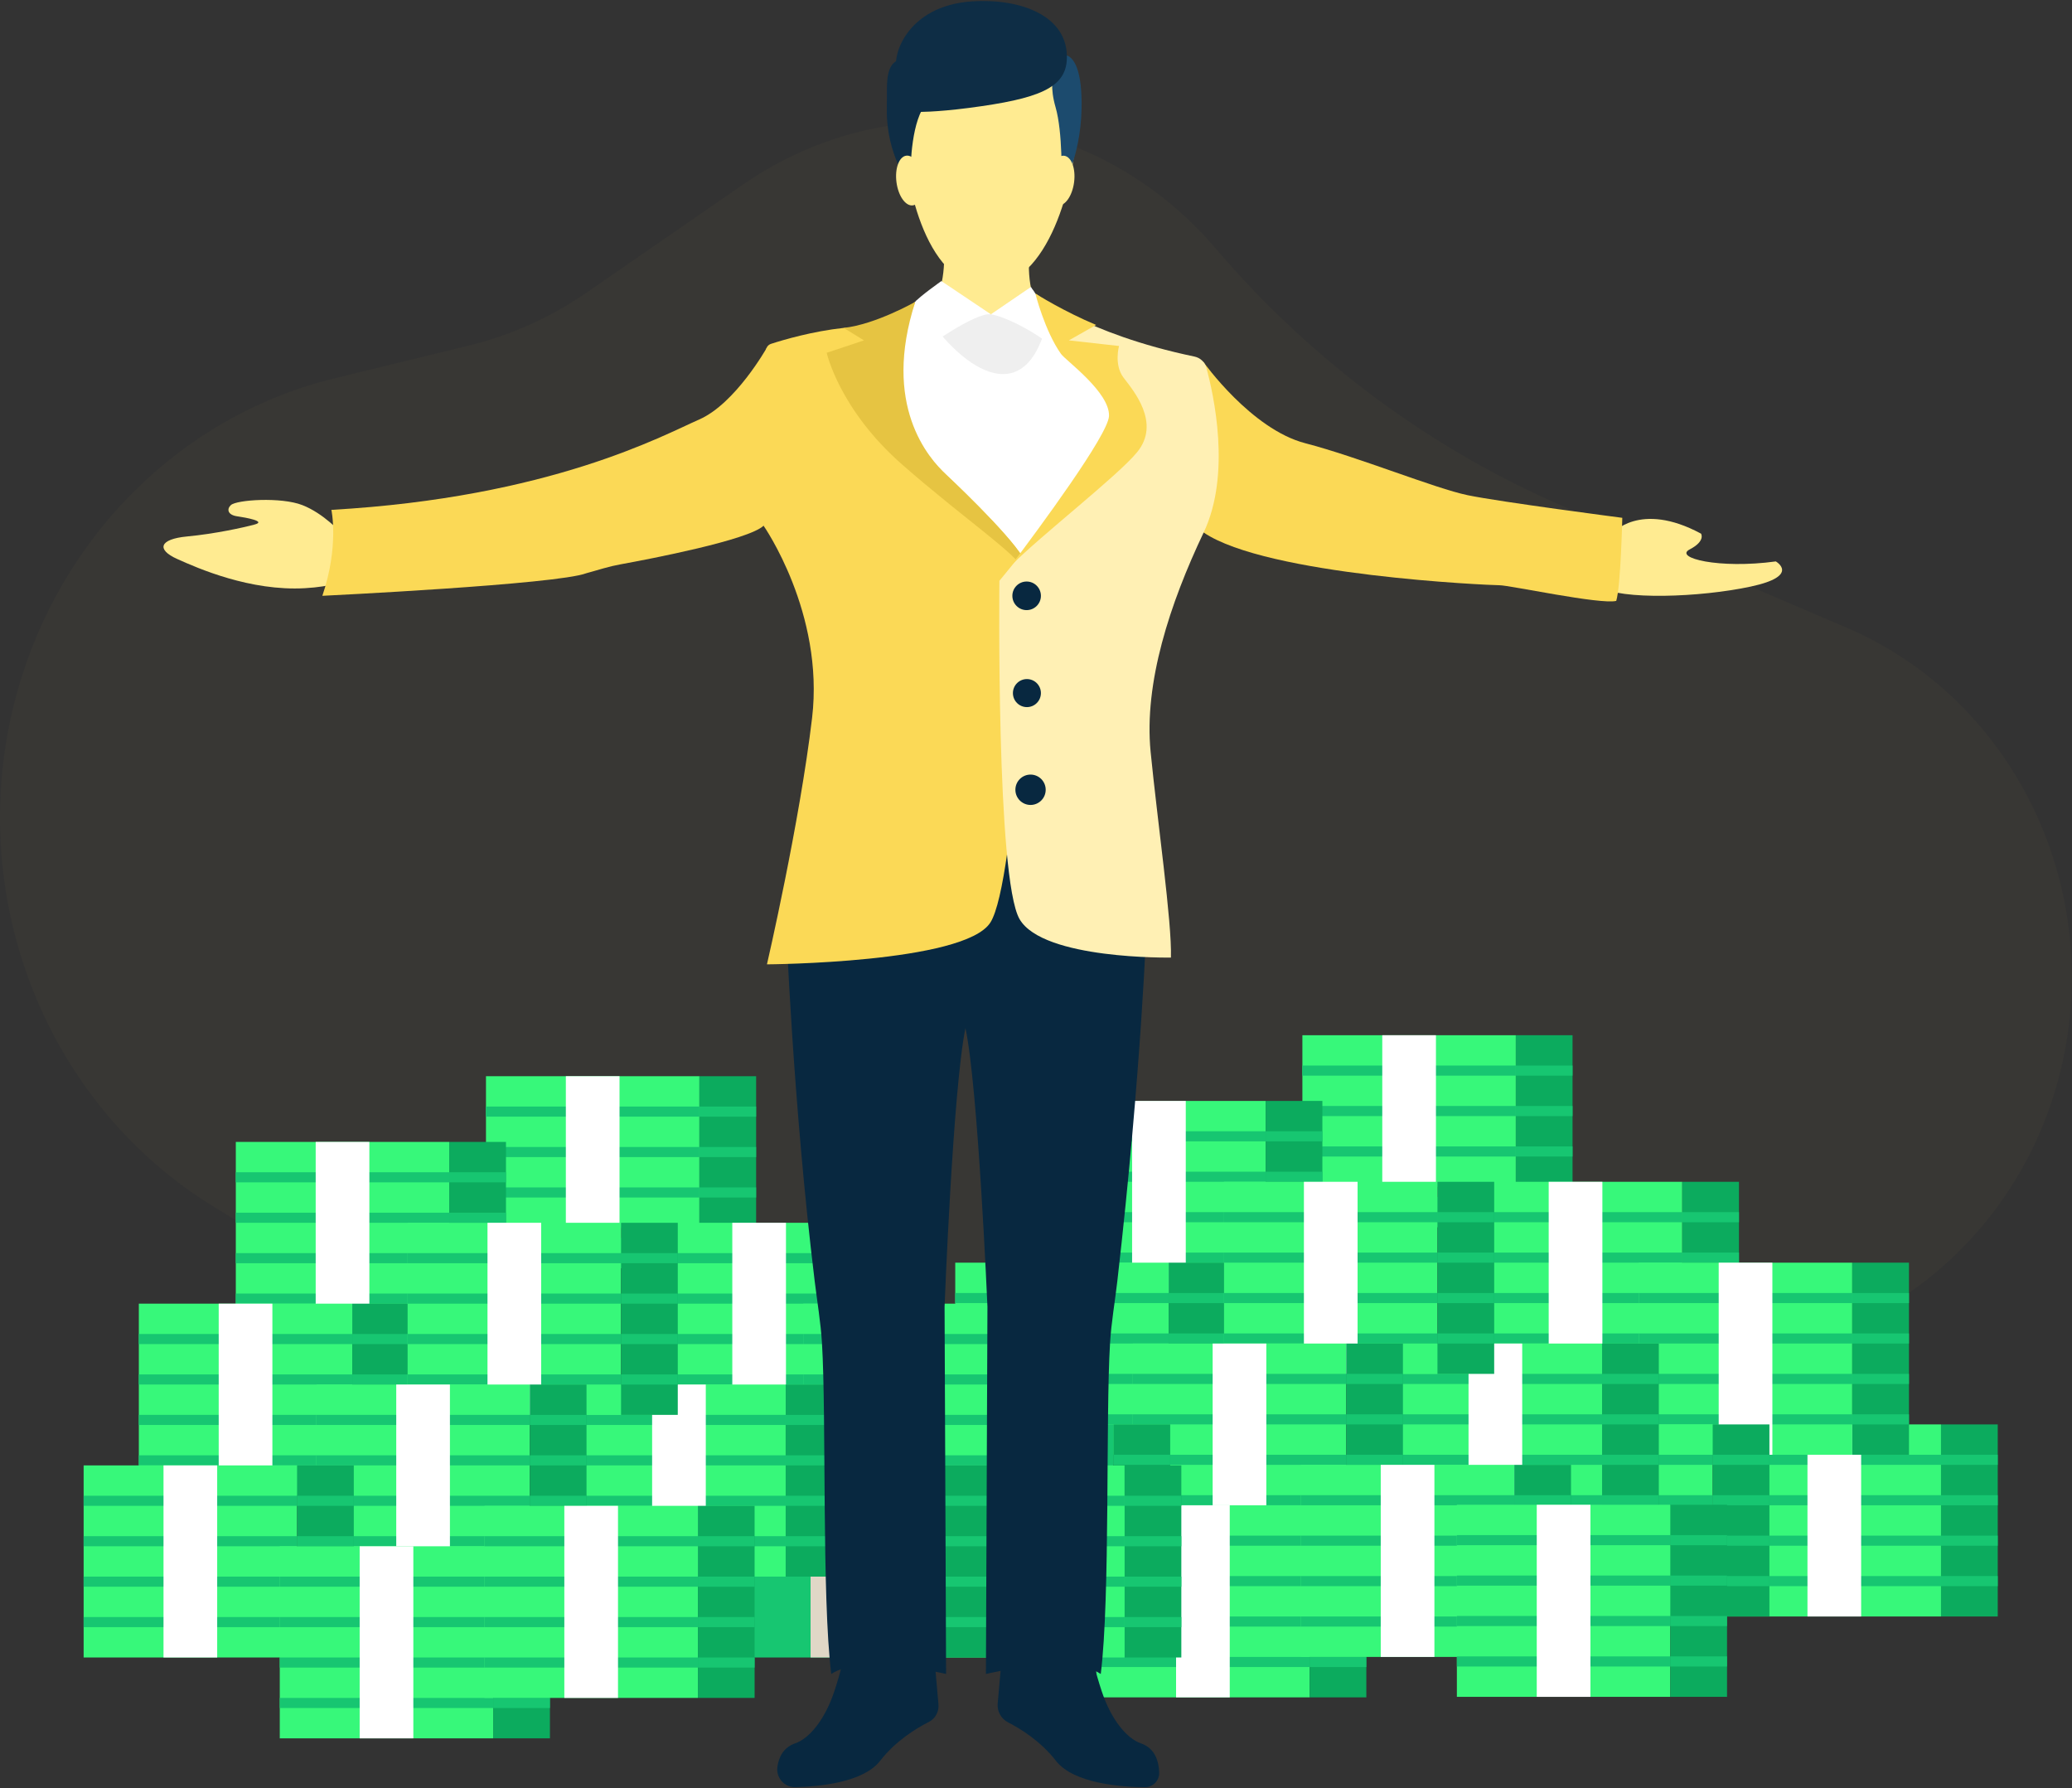 <?xml version="1.0" encoding="UTF-8"?>
<svg width="700px" height="604px" viewBox="0 0 700 604" version="1.1" xmlns="http://www.w3.org/2000/svg" xmlns:xlink="http://www.w3.org/1999/xlink">
    <rect x="0" y="0" width="700" height="604" fill="#333333" stroke="none"/>
    <!-- Generator: sketchtool 50.2 (55047) - http://www.bohemiancoding.com/sketch -->
    <title>CAC54F54-F33A-461E-AFA4-B005CA8EB40B</title>
    <desc>Created with sketchtool.</desc>
    <defs></defs>
    <g id="Page-1" stroke="none" stroke-width="1" fill="none" fill-rule="evenodd">
        <g id="Business_game" transform="translate(-953, -229)" fill-rule="nonzero">
            <g id="header">
                <g id="background">
                    <g id="Millionere" transform="translate(953, 229)">
                        <g id="Миллионер">
                            <path d="M698.203,351.49 C688.928,408.509 644.005,451.928 588.686,457.339 L562.977,459.854 L242.667,485.278 C217.731,487.258 192.807,481.261 171.236,468.087 L72.372,407.716 C15.966,373.274 -11.671,304.09 4.644,238.177 C18.241,183.241 60.022,140.706 113.092,127.769 L158.362,116.733 C172.571,113.271 186.069,107.196 198.229,98.797 L251.081,62.294 C302.025,27.11 370.08,36.321 410.684,83.898 C443.284,122.092 483.817,152.048 529.209,171.489 L623.904,212.044 C676.926,234.755 707.775,292.65 698.203,351.49 Z" id="Shape" fill="#FBD956" opacity="0.027"></path>
                            <g id="Group" transform="translate(303.748, 349.364)">
                                <g transform="translate(135.755, 0)" id="Rectangle-path">
                                    <rect fill="#37F87A" x="0.492" y="0.32" width="72.107" height="64.881"></rect>
                                    <rect fill="#0CAB5E" transform="translate(82.179, 32.76) rotate(-180) translate(-82.179, -32.76) " x="72.597" y="0.32" width="19.163" height="64.881"></rect>
                                    <rect fill="#17C671" x="0.492" y="10.565" width="72.107" height="3.41"></rect>
                                    <rect fill="#17C671" transform="translate(82.179, 12.274) rotate(-180) translate(-82.179, -12.274) " x="72.597" y="10.569" width="19.163" height="3.41"></rect>
                                    <rect fill="#17C671" x="0.492" y="24.224" width="72.107" height="3.41"></rect>
                                    <rect fill="#17C671" transform="translate(82.179, 25.933) rotate(-180) translate(-82.179, -25.933) " x="72.597" y="24.228" width="19.163" height="3.41"></rect>
                                    <rect fill="#17C671" x="0.492" y="37.883" width="72.107" height="3.41"></rect>
                                    <rect fill="#17C671" transform="translate(82.179, 39.591) rotate(-180) translate(-82.179, -39.591) " x="72.597" y="37.886" width="19.163" height="3.41"></rect>
                                    <rect fill="#6BA35D" x="0.492" y="51.542" width="72.107" height="3.41"></rect>
                                    <rect fill="#5D9350" transform="translate(82.179, 53.249) rotate(-180) translate(-82.179, -53.249) " x="72.597" y="51.544" width="19.163" height="3.41"></rect>
                                    <rect fill="#FFFFFF" x="27.48" y="0.32" width="18.133" height="64.881"></rect>
                                </g>
                                <g transform="translate(192.079, 49.424)" id="Rectangle-path">
                                    <rect fill="#37F87A" x="0.398" y="0.406" width="72.107" height="64.881"></rect>
                                    <rect fill="#0CAB5E" transform="translate(82.084, 32.847) rotate(-180) translate(-82.084, -32.847) " x="72.503" y="0.406" width="19.163" height="64.881"></rect>
                                    <rect fill="#17C671" x="0.398" y="10.652" width="72.107" height="3.41"></rect>
                                    <rect fill="#17C671" transform="translate(82.084, 12.361) rotate(-180) translate(-82.084, -12.361) " x="72.503" y="10.656" width="19.163" height="3.41"></rect>
                                    <rect fill="#17C671" x="0.398" y="24.311" width="72.107" height="3.41"></rect>
                                    <rect fill="#17C671" transform="translate(82.084, 26.019) rotate(-180) translate(-82.084, -26.019) " x="72.503" y="24.314" width="19.163" height="3.41"></rect>
                                    <rect fill="#17C671" x="0.398" y="37.97" width="72.107" height="3.41"></rect>
                                    <rect fill="#5D9350" transform="translate(82.084, 39.677) rotate(-180) translate(-82.084, -39.677) " x="72.503" y="37.972" width="19.163" height="3.41"></rect>
                                    <rect fill="#17C671" x="0.398" y="51.629" width="72.107" height="3.41"></rect>
                                    <rect fill="#5D9350" transform="translate(82.084, 53.336) rotate(-180) translate(-82.084, -53.336) " x="72.503" y="51.631" width="19.163" height="3.41"></rect>
                                    <rect fill="#FFFFFF" x="27.383" y="0.406" width="18.133" height="64.881"></rect>
                                </g>
                                <g transform="translate(279.694, 131.636)" id="Rectangle-path">
                                    <rect fill="#37F87A" x="0.204" y="0.144" width="72.107" height="64.881"></rect>
                                    <rect fill="#0CAB5E" transform="translate(81.89, 32.588) rotate(-180) translate(-81.89, -32.588) " x="72.309" y="0.147" width="19.163" height="64.881"></rect>
                                    <rect fill="#17C671" x="0.204" y="10.393" width="72.107" height="3.41"></rect>
                                    <rect fill="#17C671" transform="translate(81.89, 12.099) rotate(-180) translate(-81.89, -12.099) " x="72.309" y="10.394" width="19.163" height="3.41"></rect>
                                    <rect fill="#17C671" x="0.204" y="24.052" width="72.107" height="3.41"></rect>
                                    <rect fill="#17C671" transform="translate(81.89, 25.757) rotate(-180) translate(-81.89, -25.757) " x="72.309" y="24.052" width="19.163" height="3.41"></rect>
                                    <rect fill="#17C671" x="0.204" y="37.711" width="72.107" height="3.41"></rect>
                                    <rect fill="#17C671" transform="translate(81.89, 39.415) rotate(-180) translate(-81.89, -39.415) " x="72.309" y="37.71" width="19.163" height="3.41"></rect>
                                    <rect fill="#17C671" x="0.204" y="51.37" width="72.107" height="3.41"></rect>
                                    <rect fill="#17C671" transform="translate(81.89, 53.074) rotate(-180) translate(-81.89, -53.074) " x="72.309" y="51.369" width="19.163" height="3.41"></rect>
                                    <rect fill="#FFFFFF" x="27.189" y="0.144" width="18.133" height="64.881"></rect>
                                </g>
                                <g transform="translate(249.607, 76.426)" id="Rectangle-path">
                                    <rect fill="#37F87A" x="0.301" y="0.722" width="72.107" height="64.881"></rect>
                                    <rect fill="#0CAB5E" transform="translate(81.987, 33.161) rotate(-180) translate(-81.987, -33.161) " x="72.405" y="0.721" width="19.163" height="64.881"></rect>
                                    <rect fill="#17C671" x="0.301" y="10.968" width="72.107" height="3.41"></rect>
                                    <rect fill="#17C671" transform="translate(81.987, 12.675) rotate(-180) translate(-81.987, -12.675) " x="72.405" y="10.97" width="19.163" height="3.41"></rect>
                                    <rect fill="#17C671" x="0.301" y="24.626" width="72.107" height="3.41"></rect>
                                    <rect fill="#17C671" transform="translate(81.987, 26.334) rotate(-180) translate(-81.987, -26.334) " x="72.405" y="24.629" width="19.163" height="3.41"></rect>
                                    <rect fill="#17C671" x="0.301" y="38.285" width="72.107" height="3.41"></rect>
                                    <rect fill="#17C671" transform="translate(81.987, 39.992) rotate(-180) translate(-81.987, -39.992) " x="72.405" y="38.287" width="19.163" height="3.41"></rect>
                                    <rect fill="#17C671" x="0.301" y="51.944" width="72.107" height="3.41"></rect>
                                    <rect fill="#17C671" transform="translate(81.987, 53.65) rotate(-180) translate(-81.987, -53.65) " x="72.405" y="51.945" width="19.163" height="3.41"></rect>
                                    <rect fill="#FFFFFF" x="27.287" y="0.722" width="18.133" height="64.881"></rect>
                                </g>
                                <g transform="translate(202.671, 131.636)" id="Rectangle-path">
                                    <rect fill="#37F87A" x="0.089" y="0.144" width="72.107" height="64.881"></rect>
                                    <rect fill="#0CAB5E" transform="translate(81.775, 32.588) rotate(-180) translate(-81.775, -32.588) " x="72.194" y="0.147" width="19.163" height="64.881"></rect>
                                    <rect fill="#17C671" x="0.089" y="10.393" width="72.107" height="3.41"></rect>
                                    <rect fill="#17C671" transform="translate(81.775, 12.099) rotate(-180) translate(-81.775, -12.099) " x="72.194" y="10.394" width="19.163" height="3.41"></rect>
                                    <rect fill="#17C671" x="0.089" y="24.052" width="72.107" height="3.41"></rect>
                                    <rect fill="#17C671" transform="translate(81.775, 25.757) rotate(-180) translate(-81.775, -25.757) " x="72.194" y="24.052" width="19.163" height="3.41"></rect>
                                    <rect fill="#6BA35D" x="0.089" y="37.711" width="72.107" height="3.41"></rect>
                                    <rect fill="#17C671" transform="translate(81.775, 39.415) rotate(-180) translate(-81.775, -39.415) " x="72.194" y="37.71" width="19.163" height="3.41"></rect>
                                    <rect fill="#6BA35D" x="0.089" y="51.37" width="72.107" height="3.41"></rect>
                                    <rect fill="#17C671" transform="translate(81.775, 53.074) rotate(-180) translate(-81.775, -53.074) " x="72.194" y="51.369" width="19.163" height="3.41"></rect>
                                    <rect fill="#E0D7C6" x="27.077" y="0.144" width="18.133" height="64.881"></rect>
                                </g>
                                <g transform="translate(51.27, 21.939)" id="Rectangle-path">
                                    <rect fill="#37F87A" x="0.464" y="0.574" width="72.107" height="64.881"></rect>
                                    <rect fill="#0CAB5E" transform="translate(82.15, 33.015) rotate(-180) translate(-82.15, -33.015) " x="72.569" y="0.574" width="19.163" height="64.881"></rect>
                                    <rect fill="#17C671" x="0.464" y="10.819" width="72.107" height="3.41"></rect>
                                    <rect fill="#17C671" transform="translate(82.15, 12.529) rotate(-180) translate(-82.15, -12.529) " x="72.569" y="10.824" width="19.163" height="3.41"></rect>
                                    <rect fill="#17C671" x="0.464" y="24.478" width="72.107" height="3.41"></rect>
                                    <rect fill="#17C671" transform="translate(82.15, 26.187) rotate(-180) translate(-82.15, -26.187) " x="72.569" y="24.482" width="19.163" height="3.41"></rect>
                                    <rect fill="#17C671" x="0.464" y="38.137" width="72.107" height="3.41"></rect>
                                    <rect fill="#5D9350" transform="translate(82.15, 39.845) rotate(-180) translate(-82.15, -39.845) " x="72.569" y="38.14" width="19.163" height="3.41"></rect>
                                    <rect fill="#17C671" x="0.464" y="51.796" width="72.107" height="3.41"></rect>
                                    <rect fill="#5D9350" transform="translate(82.15, 53.504) rotate(-180) translate(-82.15, -53.504) " x="72.569" y="51.799" width="19.163" height="3.41"></rect>
                                    <rect fill="#FFFFFF" x="27.449" y="0.574" width="18.133" height="64.881"></rect>
                                </g>
                                <g transform="translate(18.775, 76.426)" id="Rectangle-path">
                                    <rect fill="#37F87A" x="0.194" y="0.722" width="72.107" height="64.881"></rect>
                                    <rect fill="#0CAB5E" transform="translate(81.882, 33.161) rotate(-180) translate(-81.882, -33.161) " x="72.301" y="0.721" width="19.163" height="64.881"></rect>
                                    <rect fill="#17C671" x="0.194" y="10.968" width="72.107" height="3.41"></rect>
                                    <rect fill="#17C671" transform="translate(81.882, 12.675) rotate(-180) translate(-81.882, -12.675) " x="72.301" y="10.97" width="19.163" height="3.41"></rect>
                                    <rect fill="#17C671" x="0.194" y="24.626" width="72.107" height="3.41"></rect>
                                    <rect fill="#17C671" transform="translate(81.882, 26.334) rotate(-180) translate(-81.882, -26.334) " x="72.301" y="24.629" width="19.163" height="3.41"></rect>
                                    <rect fill="#17C671" x="0.194" y="38.285" width="72.107" height="3.41"></rect>
                                    <rect fill="#5D9350" transform="translate(81.882, 39.992) rotate(-180) translate(-81.882, -39.992) " x="72.301" y="38.287" width="19.163" height="3.41"></rect>
                                    <rect fill="#17C671" x="0.194" y="51.944" width="72.107" height="3.41"></rect>
                                    <rect fill="#5D9350" transform="translate(81.882, 53.65) rotate(-180) translate(-81.882, -53.65) " x="72.301" y="51.945" width="19.163" height="3.41"></rect>
                                    <rect fill="#E0D7C6" x="27.182" y="0.722" width="18.133" height="64.881"></rect>
                                </g>
                                <g transform="translate(165.121, 103.429)" id="Rectangle-path">
                                    <rect fill="#37F87A" x="0.27" y="1.037" width="72.107" height="64.881"></rect>
                                    <rect fill="#0CAB5E" transform="translate(81.958, 33.476) rotate(-180) translate(-81.958, -33.476) " x="72.377" y="1.035" width="19.163" height="64.881"></rect>
                                    <rect fill="#17C671" x="0.27" y="11.283" width="72.107" height="3.41"></rect>
                                    <rect fill="#17C671" transform="translate(81.958, 12.99) rotate(-180) translate(-81.958, -12.99) " x="72.377" y="11.285" width="19.163" height="3.41"></rect>
                                    <rect fill="#17C671" x="0.27" y="24.942" width="72.107" height="3.41"></rect>
                                    <rect fill="#17C671" transform="translate(81.958, 26.648) rotate(-180) translate(-81.958, -26.648) " x="72.377" y="24.943" width="19.163" height="3.41"></rect>
                                    <rect fill="#17C671" x="0.27" y="38.601" width="72.107" height="3.41"></rect>
                                    <rect fill="#17C671" transform="translate(81.958, 40.306) rotate(-180) translate(-81.958, -40.306) " x="72.377" y="38.601" width="19.163" height="3.41"></rect>
                                    <rect fill="#17C671" x="0.27" y="52.26" width="72.107" height="3.41"></rect>
                                    <rect fill="#17C671" transform="translate(81.958, 53.965) rotate(-180) translate(-81.958, -53.965) " x="72.377" y="52.26" width="19.163" height="3.41"></rect>
                                    <rect fill="#FFFFFF" x="27.258" y="1.037" width="18.133" height="64.881"></rect>
                                </g>
                                <g transform="translate(109.518, 49.424)" id="Rectangle-path">
                                    <rect fill="#37F87A" x="0.257" y="0.406" width="72.107" height="64.881"></rect>
                                    <rect fill="#0CAB5E" transform="translate(81.944, 32.847) rotate(-180) translate(-81.944, -32.847) " x="72.363" y="0.406" width="19.163" height="64.881"></rect>
                                    <rect fill="#17C671" x="0.257" y="10.652" width="72.107" height="3.41"></rect>
                                    <rect fill="#17C671" transform="translate(81.944, 12.361) rotate(-180) translate(-81.944, -12.361) " x="72.363" y="10.656" width="19.163" height="3.41"></rect>
                                    <rect fill="#17C671" x="0.257" y="24.311" width="72.107" height="3.41"></rect>
                                    <rect fill="#17C671" transform="translate(81.944, 26.019) rotate(-180) translate(-81.944, -26.019) " x="72.363" y="24.314" width="19.163" height="3.41"></rect>
                                    <rect fill="#17C671" x="0.257" y="37.97" width="72.107" height="3.41"></rect>
                                    <rect fill="#17C671" transform="translate(81.944, 39.677) rotate(-180) translate(-81.944, -39.677) " x="72.363" y="37.972" width="19.163" height="3.41"></rect>
                                    <rect fill="#17C671" x="0.257" y="51.629" width="72.107" height="3.41"></rect>
                                    <rect fill="#17C671" transform="translate(81.944, 53.336) rotate(-180) translate(-81.944, -53.336) " x="72.363" y="51.631" width="19.163" height="3.41"></rect>
                                    <rect fill="#FFFFFF" x="27.245" y="0.406" width="18.133" height="64.881"></rect>
                                </g>
                                <g transform="translate(78.227, 103.429)" id="Rectangle-path">
                                    <rect fill="#37F87A" x="0.72" y="1.037" width="72.107" height="64.881"></rect>
                                    <rect fill="#0CAB5E" transform="translate(82.406, 33.476) rotate(-180) translate(-82.406, -33.476) " x="72.824" y="1.035" width="19.163" height="64.881"></rect>
                                    <rect fill="#17C671" x="0.72" y="11.283" width="72.107" height="3.41"></rect>
                                    <rect fill="#17C671" transform="translate(82.406, 12.99) rotate(-180) translate(-82.406, -12.99) " x="72.824" y="11.285" width="19.163" height="3.41"></rect>
                                    <rect fill="#17C671" x="0.72" y="24.942" width="72.107" height="3.41"></rect>
                                    <rect fill="#17C671" transform="translate(82.406, 26.648) rotate(-180) translate(-82.406, -26.648) " x="72.824" y="24.943" width="19.163" height="3.41"></rect>
                                    <rect fill="#17C671" x="0.72" y="38.601" width="72.107" height="3.41"></rect>
                                    <rect fill="#17C671" transform="translate(82.406, 40.306) rotate(-180) translate(-82.406, -40.306) " x="72.824" y="38.601" width="19.163" height="3.41"></rect>
                                    <rect fill="#17C671" x="0.72" y="52.26" width="72.107" height="3.41"></rect>
                                    <rect fill="#5D9350" transform="translate(82.406, 53.965) rotate(-180) translate(-82.406, -53.965) " x="72.824" y="52.26" width="19.163" height="3.41"></rect>
                                    <rect fill="#FFFFFF" x="27.705" y="1.037" width="18.133" height="64.881"></rect>
                                </g>
                                <g transform="translate(0, 131.636)" id="Rectangle-path">
                                    <rect fill="#17C671" x="0.322" y="0.144" width="72.107" height="64.881"></rect>
                                    <rect fill="#0CAB5E" transform="translate(82.009, 32.588) rotate(-180) translate(-82.009, -32.588) " x="72.427" y="0.147" width="19.163" height="64.881"></rect>
                                    <rect fill="#17C671" x="0.322" y="10.393" width="72.107" height="3.41"></rect>
                                    <rect fill="#17C671" transform="translate(82.009, 12.099) rotate(-180) translate(-82.009, -12.099) " x="72.427" y="10.394" width="19.163" height="3.41"></rect>
                                    <rect fill="#6BA35D" x="0.322" y="24.052" width="72.107" height="3.41"></rect>
                                    <rect fill="#5D9350" transform="translate(82.009, 25.757) rotate(-180) translate(-82.009, -25.757) " x="72.427" y="24.052" width="19.163" height="3.41"></rect>
                                    <rect fill="#6BA35D" x="0.322" y="37.711" width="72.107" height="3.41"></rect>
                                    <rect fill="#5D9350" transform="translate(82.009, 39.415) rotate(-180) translate(-82.009, -39.415) " x="72.427" y="37.71" width="19.163" height="3.41"></rect>
                                    <rect fill="#6BA35D" x="0.322" y="51.37" width="72.107" height="3.41"></rect>
                                    <rect fill="#5D9350" transform="translate(82.009, 53.074) rotate(-180) translate(-82.009, -53.074) " x="72.427" y="51.369" width="19.163" height="3.41"></rect>
                                    <rect fill="#E0D7C6" x="27.308" y="0.144" width="18.133" height="64.881"></rect>
                                </g>
                                <g transform="translate(65.711, 157.916)" id="Rectangle-path">
                                    <rect fill="#37F87A" x="0.876" y="1.183" width="72.107" height="64.881"></rect>
                                    <rect fill="#0CAB5E" transform="translate(82.562, 33.625) rotate(-180) translate(-82.562, -33.625) " x="72.981" y="1.185" width="19.163" height="64.881"></rect>
                                    <rect fill="#17C671" x="0.876" y="11.432" width="72.107" height="3.41"></rect>
                                    <rect fill="#5D9350" transform="translate(82.562, 13.136) rotate(-180) translate(-82.562, -13.136) " x="72.981" y="11.431" width="19.163" height="3.41"></rect>
                                    <rect fill="#17C671" x="0.876" y="25.09" width="72.107" height="3.41"></rect>
                                    <rect fill="#5D9350" transform="translate(82.562, 26.794) rotate(-180) translate(-82.562, -26.794) " x="72.981" y="25.089" width="19.163" height="3.41"></rect>
                                    <rect fill="#17C671" x="0.876" y="38.749" width="72.107" height="3.41"></rect>
                                    <rect fill="#5D9350" transform="translate(82.562, 40.453) rotate(-180) translate(-82.562, -40.453) " x="72.981" y="38.748" width="19.163" height="3.41"></rect>
                                    <rect fill="#17C671" x="0.876" y="52.405" width="72.107" height="3.41"></rect>
                                    <rect fill="#17C671" transform="translate(82.562, 54.114) rotate(-180) translate(-82.562, -54.114) " x="72.981" y="52.409" width="19.163" height="3.41"></rect>
                                    <rect fill="#FFFFFF" x="27.861" y="1.183" width="18.133" height="64.881"></rect>
                                </g>
                                <g transform="translate(134.551, 145.379)" id="Rectangle-path">
                                    <rect fill="#37F87A" x="1.18" y="0.061" width="72.107" height="64.881"></rect>
                                    <rect fill="#0CAB5E" transform="translate(82.869, 32.504) rotate(-180) translate(-82.869, -32.504) " x="73.288" y="0.063" width="19.163" height="64.881"></rect>
                                    <rect fill="#17C671" x="1.18" y="10.309" width="72.107" height="3.41"></rect>
                                    <rect fill="#17C671" transform="translate(82.869, 12.014) rotate(-180) translate(-82.869, -12.014) " x="73.288" y="10.309" width="19.163" height="3.41"></rect>
                                    <rect fill="#17C671" x="1.18" y="23.968" width="72.107" height="3.41"></rect>
                                    <rect fill="#5D9350" transform="translate(82.869, 25.673) rotate(-180) translate(-82.869, -25.673) " x="73.288" y="23.968" width="19.163" height="3.41"></rect>
                                    <rect fill="#17C671" x="1.18" y="37.627" width="72.107" height="3.41"></rect>
                                    <rect fill="#5D9350" transform="translate(82.869, 39.331) rotate(-180) translate(-82.869, -39.331) " x="73.288" y="37.626" width="19.163" height="3.41"></rect>
                                    <rect fill="#17C671" x="1.18" y="51.286" width="72.107" height="3.41"></rect>
                                    <rect fill="#5D9350" transform="translate(82.869, 52.99) rotate(-180) translate(-82.869, -52.99) " x="73.288" y="51.285" width="19.163" height="3.41"></rect>
                                    <rect fill="#FFFFFF" x="28.168" y="0.061" width="18.133" height="64.881"></rect>
                                </g>
                            </g>
                            <g id="Group" transform="translate(27.667, 362.841)">
                                <g transform="translate(136.21, 0)" id="Rectangle-path">
                                    <rect fill="#37F87A" x="0.304" y="0.686" width="72.107" height="64.881"></rect>
                                    <rect fill="#0CAB5E" transform="translate(81.991, 33.129) rotate(-180) translate(-81.991, -33.129) " x="72.41" y="0.689" width="19.163" height="64.881"></rect>
                                    <rect fill="#17C671" x="0.304" y="10.935" width="72.107" height="3.41"></rect>
                                    <rect fill="#17C671" transform="translate(81.991, 12.64) rotate(-180) translate(-81.991, -12.64) " x="72.41" y="10.935" width="19.163" height="3.41"></rect>
                                    <rect fill="#17C671" x="0.304" y="24.594" width="72.107" height="3.41"></rect>
                                    <rect fill="#17C671" transform="translate(81.991, 26.298) rotate(-180) translate(-81.991, -26.298) " x="72.41" y="24.593" width="19.163" height="3.41"></rect>
                                    <rect fill="#17C671" x="0.304" y="38.253" width="72.107" height="3.41"></rect>
                                    <rect fill="#17C671" transform="translate(81.991, 39.957) rotate(-180) translate(-81.991, -39.957) " x="72.41" y="38.252" width="19.163" height="3.41"></rect>
                                    <rect fill="#6BA35D" x="0.304" y="51.909" width="72.107" height="3.41"></rect>
                                    <rect fill="#5D9350" transform="translate(81.991, 53.618) rotate(-180) translate(-81.991, -53.618) " x="72.41" y="51.913" width="19.163" height="3.41"></rect>
                                    <rect fill="#FFFFFF" x="27.289" y="0.686" width="18.133" height="64.881"></rect>
                                </g>
                                <g transform="translate(191.595, 49.207)" id="Rectangle-path">
                                    <rect fill="#37F87A" x="1.148" y="0.99" width="72.107" height="64.881"></rect>
                                    <rect fill="#74AF68" transform="translate(82.835, 33.433) rotate(-180) translate(-82.835, -33.433) " x="73.254" y="0.992" width="19.163" height="64.881"></rect>
                                    <rect fill="#17C671" x="1.148" y="11.239" width="72.107" height="3.41"></rect>
                                    <rect fill="#5D9350" transform="translate(82.835, 12.944) rotate(-180) translate(-82.835, -12.944) " x="73.254" y="11.239" width="19.163" height="3.41"></rect>
                                    <rect fill="#17C671" x="1.148" y="24.898" width="72.107" height="3.41"></rect>
                                    <rect fill="#5D9350" transform="translate(82.835, 26.602) rotate(-180) translate(-82.835, -26.602) " x="73.254" y="24.897" width="19.163" height="3.41"></rect>
                                    <rect fill="#17C671" x="1.148" y="38.554" width="72.107" height="3.41"></rect>
                                    <rect fill="#5D9350" transform="translate(82.835, 40.263) rotate(-180) translate(-82.835, -40.263) " x="73.254" y="38.558" width="19.163" height="3.41"></rect>
                                    <rect fill="#17C671" x="1.148" y="52.213" width="72.107" height="3.41"></rect>
                                    <rect fill="#5D9350" transform="translate(82.835, 53.922) rotate(-180) translate(-82.835, -53.922) " x="73.254" y="52.217" width="19.163" height="3.41"></rect>
                                    <rect fill="#FFFFFF" x="28.134" y="0.99" width="18.133" height="64.881"></rect>
                                </g>
                                <g transform="translate(279.21, 131.902)" id="Rectangle-path">
                                    <rect fill="#37F87A" x="0.951" y="0.249" width="72.107" height="64.881"></rect>
                                    <rect fill="#0CAB5E" transform="translate(82.641, 32.688) rotate(-180) translate(-82.641, -32.688) " x="73.06" y="0.247" width="19.163" height="64.881"></rect>
                                    <rect fill="#17C671" x="0.951" y="10.494" width="72.107" height="3.41"></rect>
                                    <rect fill="#17C671" transform="translate(82.641, 12.202) rotate(-180) translate(-82.641, -12.202) " x="73.06" y="10.497" width="19.163" height="3.41"></rect>
                                    <rect fill="#17C671" x="0.951" y="24.153" width="72.107" height="3.41"></rect>
                                    <rect fill="#17C671" transform="translate(82.641, 25.86) rotate(-180) translate(-82.641, -25.86) " x="73.06" y="24.155" width="19.163" height="3.41"></rect>
                                    <rect fill="#17C671" x="0.951" y="37.812" width="72.107" height="3.41"></rect>
                                    <rect fill="#17C671" transform="translate(82.641, 39.519) rotate(-180) translate(-82.641, -39.519) " x="73.06" y="37.814" width="19.163" height="3.41"></rect>
                                    <rect fill="#17C671" x="0.951" y="51.471" width="72.107" height="3.41"></rect>
                                    <rect fill="#17C671" transform="translate(82.641, 53.177) rotate(-180) translate(-82.641, -53.177) " x="73.06" y="51.472" width="19.163" height="3.41"></rect>
                                    <rect fill="#E0D7C6" x="27.94" y="0.249" width="18.133" height="64.881"></rect>
                                </g>
                                <g transform="translate(242.865, 77.415)" id="Rectangle-path">
                                    <rect fill="#37F87A" x="0.842" y="0.1" width="72.107" height="64.881"></rect>
                                    <rect fill="#74AF68" transform="translate(82.528, 32.542) rotate(-180) translate(-82.528, -32.542) " x="72.947" y="0.101" width="19.163" height="64.881"></rect>
                                    <rect fill="#17C671" x="0.842" y="10.346" width="72.107" height="3.41"></rect>
                                    <rect fill="#5D9350" transform="translate(82.528, 12.056) rotate(-180) translate(-82.528, -12.056) " x="72.947" y="10.351" width="19.163" height="3.41"></rect>
                                    <rect fill="#17C671" x="0.842" y="24.005" width="72.107" height="3.41"></rect>
                                    <rect fill="#5D9350" transform="translate(82.528, 25.714) rotate(-180) translate(-82.528, -25.714) " x="72.947" y="24.009" width="19.163" height="3.41"></rect>
                                    <rect fill="#17C671" x="0.842" y="37.664" width="72.107" height="3.41"></rect>
                                    <rect fill="#5D9350" transform="translate(82.528, 39.372) rotate(-180) translate(-82.528, -39.372) " x="72.947" y="37.667" width="19.163" height="3.41"></rect>
                                    <rect fill="#17C671" x="0.842" y="51.323" width="72.107" height="3.41"></rect>
                                    <rect fill="#5D9350" transform="translate(82.528, 53.031) rotate(-180) translate(-82.528, -53.031) " x="72.947" y="51.326" width="19.163" height="3.41"></rect>
                                    <rect fill="#E0D7C6" x="27.827" y="0.1" width="18.133" height="64.881"></rect>
                                </g>
                                <g transform="translate(219.037, 131.902)" id="Rectangle-path">
                                    <rect fill="#17C671" x="0.154" y="0.249" width="72.107" height="64.881"></rect>
                                    <rect fill="#0CAB5E" transform="translate(81.841, 32.688) rotate(-180) translate(-81.841, -32.688) " x="72.26" y="0.247" width="19.163" height="64.881"></rect>
                                    <rect fill="#6BA35D" x="0.154" y="10.494" width="72.107" height="3.41"></rect>
                                    <rect fill="#17C671" transform="translate(81.841, 12.202) rotate(-180) translate(-81.841, -12.202) " x="72.26" y="10.497" width="19.163" height="3.41"></rect>
                                    <rect fill="#6BA35D" x="0.154" y="24.153" width="72.107" height="3.41"></rect>
                                    <rect fill="#17C671" transform="translate(81.841, 25.86) rotate(-180) translate(-81.841, -25.86) " x="72.26" y="24.155" width="19.163" height="3.41"></rect>
                                    <rect fill="#17C671" x="0.154" y="37.812" width="72.107" height="3.41"></rect>
                                    <rect fill="#17C671" transform="translate(81.841, 39.519) rotate(-180) translate(-81.841, -39.519) " x="72.26" y="37.814" width="19.163" height="3.41"></rect>
                                    <rect fill="#17C671" x="0.154" y="51.471" width="72.107" height="3.41"></rect>
                                    <rect fill="#17C671" transform="translate(81.841, 53.177) rotate(-180) translate(-81.841, -53.177) " x="72.26" y="51.472" width="19.163" height="3.41"></rect>
                                    <rect fill="#E0D7C6" x="27.14" y="0.249" width="18.133" height="64.881"></rect>
                                </g>
                                <g transform="translate(51.99, 22.205)" id="Rectangle-path">
                                    <rect fill="#37F87A" x="0.01" y="0.675" width="72.107" height="64.881"></rect>
                                    <rect fill="#0CAB5E" transform="translate(81.697, 33.118) rotate(-180) translate(-81.697, -33.118) " x="72.116" y="0.678" width="19.163" height="64.881"></rect>
                                    <rect fill="#17C671" x="0.01" y="10.924" width="72.107" height="3.41"></rect>
                                    <rect fill="#17C671" transform="translate(81.697, 12.629) rotate(-180) translate(-81.697, -12.629) " x="72.116" y="10.924" width="19.163" height="3.41"></rect>
                                    <rect fill="#17C671" x="0.01" y="24.583" width="72.107" height="3.41"></rect>
                                    <rect fill="#17C671" transform="translate(81.697, 26.288) rotate(-180) translate(-81.697, -26.288) " x="72.116" y="24.583" width="19.163" height="3.41"></rect>
                                    <rect fill="#17C671" x="0.01" y="38.241" width="72.107" height="3.41"></rect>
                                    <rect fill="#5D9350" transform="translate(81.697, 39.946) rotate(-180) translate(-81.697, -39.946) " x="72.116" y="38.241" width="19.163" height="3.41"></rect>
                                    <rect fill="#17C671" x="0.01" y="51.9" width="72.107" height="3.41"></rect>
                                    <rect fill="#5D9350" transform="translate(81.697, 53.604) rotate(-180) translate(-81.697, -53.604) " x="72.116" y="51.899" width="19.163" height="3.41"></rect>
                                    <rect fill="#FFFFFF" x="26.995" y="0.675" width="18.133" height="64.881"></rect>
                                </g>
                                <g transform="translate(18.775, 77.415)" id="Rectangle-path">
                                    <rect fill="#37F87A" x="0.461" y="0.1" width="72.107" height="64.881"></rect>
                                    <rect fill="#0CAB5E" transform="translate(82.147, 32.542) rotate(-180) translate(-82.147, -32.542) " x="72.566" y="0.101" width="19.163" height="64.881"></rect>
                                    <rect fill="#17C671" x="0.461" y="10.346" width="72.107" height="3.41"></rect>
                                    <rect fill="#17C671" transform="translate(82.147, 12.056) rotate(-180) translate(-82.147, -12.056) " x="72.566" y="10.351" width="19.163" height="3.41"></rect>
                                    <rect fill="#17C671" x="0.461" y="24.005" width="72.107" height="3.41"></rect>
                                    <rect fill="#17C671" transform="translate(82.147, 25.714) rotate(-180) translate(-82.147, -25.714) " x="72.566" y="24.009" width="19.163" height="3.41"></rect>
                                    <rect fill="#17C671" x="0.461" y="37.664" width="72.107" height="3.41"></rect>
                                    <rect fill="#5D9350" transform="translate(82.147, 39.372) rotate(-180) translate(-82.147, -39.372) " x="72.566" y="37.667" width="19.163" height="3.41"></rect>
                                    <rect fill="#17C671" x="0.461" y="51.323" width="72.107" height="3.41"></rect>
                                    <rect fill="#5D9350" transform="translate(82.147, 53.031) rotate(-180) translate(-82.147, -53.031) " x="72.566" y="51.326" width="19.163" height="3.41"></rect>
                                    <rect fill="#FFFFFF" x="27.446" y="0.1" width="18.133" height="64.881"></rect>
                                </g>
                                <g transform="translate(164.638, 103.694)" id="Rectangle-path">
                                    <rect fill="#37F87A" x="1.021" y="1.139" width="72.107" height="64.881"></rect>
                                    <rect fill="#0CAB5E" transform="translate(82.706, 33.579) rotate(-180) translate(-82.706, -33.579) " x="73.125" y="1.138" width="19.163" height="64.881"></rect>
                                    <rect fill="#17C671" x="1.021" y="11.384" width="72.107" height="3.41"></rect>
                                    <rect fill="#17C671" transform="translate(82.706, 13.093) rotate(-180) translate(-82.706, -13.093) " x="73.125" y="11.388" width="19.163" height="3.41"></rect>
                                    <rect fill="#17C671" x="1.021" y="25.043" width="72.107" height="3.41"></rect>
                                    <rect fill="#17C671" transform="translate(82.706, 26.751) rotate(-180) translate(-82.706, -26.751) " x="73.125" y="25.046" width="19.163" height="3.41"></rect>
                                    <rect fill="#17C671" x="1.021" y="38.702" width="72.107" height="3.41"></rect>
                                    <rect fill="#17C671" transform="translate(82.706, 40.41) rotate(-180) translate(-82.706, -40.41) " x="73.125" y="38.705" width="19.163" height="3.41"></rect>
                                    <rect fill="#17C671" x="1.021" y="52.361" width="72.107" height="3.41"></rect>
                                    <rect fill="#17C671" transform="translate(82.706, 54.068) rotate(-180) translate(-82.706, -54.068) " x="73.125" y="52.363" width="19.163" height="3.41"></rect>
                                    <rect fill="#FFFFFF" x="28.006" y="1.139" width="18.133" height="64.881"></rect>
                                </g>
                                <g transform="translate(109.518, 49.207)" id="Rectangle-path">
                                    <rect fill="#37F87A" x="0.523" y="0.99" width="72.107" height="64.881"></rect>
                                    <rect fill="#0CAB5E" transform="translate(82.211, 33.433) rotate(-180) translate(-82.211, -33.433) " x="72.63" y="0.992" width="19.163" height="64.881"></rect>
                                    <rect fill="#17C671" x="0.523" y="11.239" width="72.107" height="3.41"></rect>
                                    <rect fill="#17C671" transform="translate(82.211, 12.944) rotate(-180) translate(-82.211, -12.944) " x="72.63" y="11.239" width="19.163" height="3.41"></rect>
                                    <rect fill="#17C671" x="0.523" y="24.898" width="72.107" height="3.41"></rect>
                                    <rect fill="#17C671" transform="translate(82.211, 26.602) rotate(-180) translate(-82.211, -26.602) " x="72.63" y="24.897" width="19.163" height="3.41"></rect>
                                    <rect fill="#17C671" x="0.523" y="38.554" width="72.107" height="3.41"></rect>
                                    <rect fill="#17C671" transform="translate(82.211, 40.263) rotate(-180) translate(-82.211, -40.263) " x="72.63" y="38.558" width="19.163" height="3.41"></rect>
                                    <rect fill="#17C671" x="0.523" y="52.213" width="72.107" height="3.41"></rect>
                                    <rect fill="#17C671" transform="translate(82.211, 53.922) rotate(-180) translate(-82.211, -53.922) " x="72.63" y="52.217" width="19.163" height="3.41"></rect>
                                    <rect fill="#FFFFFF" x="27.509" y="0.99" width="18.133" height="64.881"></rect>
                                </g>
                                <g transform="translate(78.948, 103.694)" id="Rectangle-path">
                                    <rect fill="#37F87A" x="0.263" y="1.139" width="72.107" height="64.881"></rect>
                                    <rect fill="#0CAB5E" transform="translate(81.953, 33.579) rotate(-180) translate(-81.953, -33.579) " x="72.371" y="1.138" width="19.163" height="64.881"></rect>
                                    <rect fill="#17C671" x="0.263" y="11.384" width="72.107" height="3.41"></rect>
                                    <rect fill="#17C671" transform="translate(81.953, 13.093) rotate(-180) translate(-81.953, -13.093) " x="72.371" y="11.388" width="19.163" height="3.41"></rect>
                                    <rect fill="#17C671" x="0.263" y="25.043" width="72.107" height="3.41"></rect>
                                    <rect fill="#17C671" transform="translate(81.953, 26.751) rotate(-180) translate(-81.953, -26.751) " x="72.371" y="25.046" width="19.163" height="3.41"></rect>
                                    <rect fill="#17C671" x="0.263" y="38.702" width="72.107" height="3.41"></rect>
                                    <rect fill="#17C671" transform="translate(81.953, 40.41) rotate(-180) translate(-81.953, -40.41) " x="72.371" y="38.705" width="19.163" height="3.41"></rect>
                                    <rect fill="#17C671" x="0.263" y="52.361" width="72.107" height="3.41"></rect>
                                    <rect fill="#5D9350" transform="translate(81.953, 54.068) rotate(-180) translate(-81.953, -54.068) " x="72.371" y="52.363" width="19.163" height="3.41"></rect>
                                    <rect fill="#FFFFFF" x="27.251" y="1.139" width="18.133" height="64.881"></rect>
                                </g>
                                <g transform="translate(0, 131.902)" id="Rectangle-path">
                                    <rect fill="#37F87A" x="0.589" y="0.249" width="72.107" height="64.881"></rect>
                                    <rect fill="#0CAB5E" transform="translate(82.276, 32.688) rotate(-180) translate(-82.276, -32.688) " x="72.695" y="0.247" width="19.163" height="64.881"></rect>
                                    <rect fill="#17C671" x="0.589" y="10.494" width="72.107" height="3.41"></rect>
                                    <rect fill="#17C671" transform="translate(82.276, 12.202) rotate(-180) translate(-82.276, -12.202) " x="72.695" y="10.497" width="19.163" height="3.41"></rect>
                                    <rect fill="#17C671" x="0.589" y="24.153" width="72.107" height="3.41"></rect>
                                    <rect fill="#17C671" transform="translate(82.276, 25.86) rotate(-180) translate(-82.276, -25.86) " x="72.695" y="24.155" width="19.163" height="3.41"></rect>
                                    <rect fill="#17C671" x="0.589" y="37.812" width="72.107" height="3.41"></rect>
                                    <rect fill="#5D9350" transform="translate(82.276, 39.519) rotate(-180) translate(-82.276, -39.519) " x="72.695" y="37.814" width="19.163" height="3.41"></rect>
                                    <rect fill="#17C671" x="0.589" y="51.471" width="72.107" height="3.41"></rect>
                                    <rect fill="#5D9350" transform="translate(82.276, 53.177) rotate(-180) translate(-82.276, -53.177) " x="72.695" y="51.472" width="19.163" height="3.41"></rect>
                                    <rect fill="#FFFFFF" x="27.574" y="0.249" width="18.133" height="64.881"></rect>
                                </g>
                                <g transform="translate(66.432, 158.904)" id="Rectangle-path">
                                    <rect fill="#37F87A" x="0.419" y="0.564" width="72.107" height="64.881"></rect>
                                    <rect fill="#0CAB5E" transform="translate(82.109, 33.002) rotate(-180) translate(-82.109, -33.002) " x="72.528" y="0.562" width="19.163" height="64.881"></rect>
                                    <rect fill="#17C671" x="0.419" y="10.81" width="72.107" height="3.41"></rect>
                                    <rect fill="#35F77A" transform="translate(82.109, 12.516) rotate(-180) translate(-82.109, -12.516) " x="72.528" y="10.811" width="19.163" height="3.41"></rect>
                                    <rect fill="#17C671" x="0.419" y="24.469" width="72.107" height="3.41"></rect>
                                    <rect fill="#35F77A" transform="translate(82.109, 26.175) rotate(-180) translate(-82.109, -26.175) " x="72.528" y="24.47" width="19.163" height="3.41"></rect>
                                    <rect fill="#17C671" x="0.419" y="38.128" width="72.107" height="3.41"></rect>
                                    <rect fill="#35F77A" transform="translate(82.109, 39.833) rotate(-180) translate(-82.109, -39.833) " x="72.528" y="38.128" width="19.163" height="3.41"></rect>
                                    <rect fill="#17C671" x="0.419" y="51.786" width="72.107" height="3.41"></rect>
                                    <rect fill="#17C671" transform="translate(82.109, 53.492) rotate(-180) translate(-82.109, -53.492) " x="72.528" y="51.787" width="19.163" height="3.41"></rect>
                                    <rect fill="#FFFFFF" x="27.408" y="0.564" width="18.133" height="64.881"></rect>
                                </g>
                                <g transform="translate(135.272, 145.644)" id="Rectangle-path">
                                    <rect fill="#37F87A" x="0.726" y="0.165" width="72.107" height="64.881"></rect>
                                    <rect fill="#0CAB5E" transform="translate(82.413, 32.604) rotate(-180) translate(-82.413, -32.604) " x="72.832" y="0.164" width="19.163" height="64.881"></rect>
                                    <rect fill="#17C671" x="0.726" y="10.411" width="72.107" height="3.41"></rect>
                                    <rect fill="#17C671" transform="translate(82.413, 12.118) rotate(-180) translate(-82.413, -12.118) " x="72.832" y="10.413" width="19.163" height="3.41"></rect>
                                    <rect fill="#17C671" x="0.726" y="24.07" width="72.107" height="3.41"></rect>
                                    <rect fill="#17C671" transform="translate(82.413, 25.776) rotate(-180) translate(-82.413, -25.776) " x="72.832" y="24.071" width="19.163" height="3.41"></rect>
                                    <rect fill="#17C671" x="0.726" y="37.729" width="72.107" height="3.41"></rect>
                                    <rect fill="#17C671" transform="translate(82.413, 39.435) rotate(-180) translate(-82.413, -39.435) " x="72.832" y="37.73" width="19.163" height="3.41"></rect>
                                    <rect fill="#17C671" x="0.726" y="51.387" width="72.107" height="3.41"></rect>
                                    <rect fill="#17C671" transform="translate(82.413, 53.093) rotate(-180) translate(-82.413, -53.093) " x="72.832" y="51.388" width="19.163" height="3.41"></rect>
                                    <rect fill="#FFFFFF" x="27.714" y="0.165" width="18.133" height="64.881"></rect>
                                </g>
                            </g>
                            <path d="M339.52,547.561 L337.058,575.418 C336.823,578.066 338.203,580.586 340.568,581.793 C344.78,583.946 351.57,588.133 356.733,594.772 C362.735,602.488 378.897,603.619 386.751,603.695 C389.454,603.72 391.673,601.538 391.61,598.827 C391.526,595.201 390.374,590.565 385.418,588.867 C380.749,587.265 375.448,581.028 372.216,571.312 C363.905,546.342 368.984,535.689 368.984,535.689 L339.52,547.561 Z" id="Shape" fill="#082840"></path>
                            <path d="M314.563,547.561 L317.05,575.716 C317.269,578.185 315.986,580.545 313.777,581.661 C309.587,583.774 302.622,587.995 297.349,594.772 C291.673,602.068 276.91,603.478 268.681,603.673 C264.991,603.76 262.11,600.476 262.632,596.815 C263.086,593.643 264.588,590.265 268.662,588.87 C273.33,587.268 278.631,581.031 281.863,571.315 C290.174,546.345 285.096,535.692 285.096,535.692 L314.563,547.561 Z" id="Shape" fill="#082840"></path>
                            <path d="M115.205,179.973 C115.205,179.973 109.385,173.441 102.153,170.62 C94.922,167.796 79.912,168.818 77.99,170.62 C76.523,171.996 76.933,173.936 80.106,174.397 C83.282,174.858 89.984,176.093 86.104,177.152 C82.224,178.211 72.524,180.33 63.174,181.211 C53.828,182.095 52.767,185.624 59.823,188.799 C66.879,191.977 84.518,199.74 103.036,198.681 C121.554,197.621 120.674,191.268 120.674,191.268 L115.205,179.973 Z" id="Shape" fill="#FFEB91"></path>
                            <path d="M544.635,180.258 C544.635,180.258 553.863,169.06 574.678,180.258 C574.678,180.258 576.296,182.753 570.839,185.589 C565.381,188.423 580.739,192.268 599.936,189.639 C599.936,189.639 608.422,194.497 591.45,198.139 C574.475,201.781 547.599,202.793 540.123,198.139 C532.648,193.484 544.635,180.258 544.635,180.258 Z" id="Shape" fill="#FFEB91"></path>
                            <path d="M387.377,311.13 C387.377,311.13 385.756,360.716 377.47,432.796 C376.666,439.789 375.433,446.721 375.014,453.717 C373.493,478.621 375.111,539.6 371.878,565.445 C361.63,558.515 333.081,565.445 333.081,565.445 L333.597,441.381 C333.597,441.381 330.427,367.025 326.162,347.27 C321.925,368.094 319.112,441.381 319.112,441.381 L319.629,565.445 C319.629,565.445 291.079,558.515 280.831,565.445 C277.599,539.6 279.213,478.621 277.696,453.717 C277.276,446.721 276.09,439.782 275.239,432.796 C267.801,371.877 265.53,311.045 265.53,311.045 C288.613,288.993 307.472,283.31 326.322,284.313 L326.353,287.003 L326.384,284.313 C345.237,283.307 364.293,289.077 387.377,311.13 Z" id="Shape" fill="#082840"></path>
                            <path d="M406.539,122.241 C406.539,122.241 422.654,144.958 440.95,149.709 C458.851,154.357 484.792,164.982 495.847,167.273 C506.902,169.564 548.074,174.911 548.074,174.911 C548.074,174.911 547.552,198.01 546.028,202.975 C540.762,204.304 510.015,197.684 506.583,197.684 C503.153,197.684 427.989,194.387 406.639,179.876 C385.293,165.364 395.866,127.97 406.539,122.241 Z" id="Shape" fill="#FBD956"></path>
                            <path d="M258.987,117.574 C258.987,117.574 248.429,136.345 236.232,141.689 C224.032,147.035 185.91,168.022 111.954,172.222 C111.954,172.222 114.623,184.455 108.903,201.257 C108.903,201.257 188.197,197.44 198.11,193.619 L204.093,191.92 C205.952,191.391 207.817,190.955 209.719,190.61 C219.557,188.814 252.779,182.455 257.963,177.585 C264.062,171.858 278.813,126.356 258.987,117.574 Z" id="Shape" fill="#FBD956"></path>
                            <path d="M363.389,45.967 C363.095,59.61 354.809,97.114 333.328,96.647 C311.846,96.18 305.191,58.353 305.485,44.71 C305.779,31.067 318.981,20.288 334.97,20.633 C350.963,20.981 363.686,32.324 363.389,45.967 Z" id="Shape" fill="#FFEB91"></path>
                            <path d="M360.951,116.01 C340.496,103.185 349.615,75.789 349.615,75.789 L317.501,75.093 C317.501,75.093 325.424,102.859 304.437,114.785 C294.349,120.514 370.783,122.175 360.951,116.01 Z" id="Shape" fill="#FFEB91"></path>
                            <path d="M306.827,19.787 C306.827,19.787 317.626,25.237 311.443,37.138 C307.322,45.071 307.594,59.115 307.516,62.691 C307.516,62.691 299.261,52.483 299.609,36.445 C299.799,27.729 298.382,19.605 306.827,19.787 Z" id="Shape" fill="#0E2D45"></path>
                            <path d="M359.177,18.471 C359.177,18.471 352.95,23.586 356.605,36.195 C359.043,44.604 358.683,60.143 358.601,63.866 C358.601,63.866 365.032,53.561 365.392,36.859 C365.661,24.338 363.101,18.555 359.177,18.471 Z" id="Shape" fill="#1C4B6E"></path>
                            <path d="M309.819,37.809 C309.819,37.809 306.136,30.976 303.329,25.288 C300.519,19.599 306.117,1.881 328.481,0.458 C344.79,-0.579 360.751,5.285 360.438,19.64 C360.219,29.726 351.01,33.364 327.317,36.455 C315.911,37.94 309.819,37.809 309.819,37.809 Z" id="Shape" fill="#0E2D45"></path>
                            <ellipse id="Oval" fill="#FFEB91" transform="translate(358.443, 61) rotate(-82.542) translate(-358.443, -61) " cx="358.443" cy="61" rx="8.454" ry="4.46"></ellipse>
                            <ellipse id="Oval" fill="#FFEB91" transform="translate(307.278, 60.979) rotate(-7.458) translate(-307.278, -60.979) " cx="307.278" cy="60.979" rx="4.453" ry="8.468"></ellipse>
                            <polygon id="Shape" fill="#EFEFEF" points="348.357 97.011 353.276 110.516 368.64 127.788 384.26 146.948 345.641 195.004 305.479 158.823 297.503 113.753 309.221 101.947 334.883 106.197"></polygon>
                            <path d="M353.276,110.516 L368.64,127.788 L384.26,146.948 L345.641,195.004 L305.479,158.823 L297.506,113.753 L309.221,101.947 L309.778,101.345 C321.578,122.159 345.002,140.689 353.276,110.516 Z" id="Shape" fill="#FFFFFF"></path>
                            <path d="M309.221,101.947 C309.221,101.947 299.055,111.459 285.03,110.76 C274.419,111.911 264.672,114.788 260.492,116.142 C259.268,116.54 258.561,117.771 258.811,119.035 C260.129,125.685 263.308,150.402 256.055,167.455 L257.96,177.581 C257.96,177.581 278.547,206.983 274.354,242.497 C270.161,278.007 259.106,325.741 259.106,325.741 C259.106,325.741 325.821,325.359 334.589,311.612 C343.356,297.866 347.806,196.49 346.789,190.949 C345.772,185.404 325.821,166.129 319.722,160.4 C313.624,154.67 295.622,136.696 309.221,101.947 Z" id="Shape" fill="#FBD956"></path>
                            <path d="M346.908,193.575 C343.187,186.733 326.168,175.644 304.822,156.949 C283.475,138.253 279.295,119.16 279.295,119.16 L291.889,114.976 L285.027,110.76 C295.794,109.601 309.159,101.978 309.218,101.947 C297.906,136.896 313.633,154.689 319.735,160.4 C325.834,166.113 345.782,185.417 346.786,190.949 C346.849,191.347 346.908,192.262 346.908,193.575 Z" id="Shape" fill="#E6C442"></path>
                            <path d="M337.899,199.06 L337.931,199.029 C337.899,199.091 337.899,199.154 337.899,199.185 C337.868,199.311 337.868,199.279 337.899,199.06 Z" id="Shape" fill="#F8CABF"></path>
                            <path d="M318.026,94.942 C318.026,94.942 310.432,100.33 309.221,101.95 C309.221,101.95 308.63,113.54 312.066,117.991 C312.066,117.991 329.516,105.363 334.77,106.172 C340.024,106.98 351.871,113.054 358.335,119.53 C358.335,119.53 353.028,102.577 348.244,96.982 L334.77,106.169 L318.026,94.942 Z" id="Shape" fill="#FFFFFF"></path>
                            <path d="M350.043,99.314 C350.043,99.314 366.434,112.707 403.526,120.442 C405.453,120.843 407.027,122.263 407.547,124.165 C410.009,133.201 416.023,160.136 406.639,179.872 C395.202,203.927 386.435,230.659 388.722,253.952 C391.009,277.246 395.966,311.612 395.584,323.45 C395.584,323.45 352.403,324.215 344.449,310.468 C336.494,296.722 337.636,196.18 337.636,196.18 C337.636,196.18 376.835,148.95 377.182,140.933 C377.529,132.916 358.326,121.263 356.749,115.728 C355.175,110.19 350.043,99.314 350.043,99.314 Z" id="Shape" fill="#FFF0B4"></path>
                            <path d="M384.147,152.765 C377.529,160.829 351.455,181.023 341.51,191.102 C350.904,178.638 374.356,146.96 374.663,140.545 C374.998,132.512 360,121.739 358.451,119.555 C352.941,111.795 349.765,99.095 349.765,99.095 C350.253,99.493 359.578,105.269 370.314,109.76 L361.092,114.976 L378.049,116.869 C378.049,116.869 376.281,123.222 379.573,127.56 C382.868,131.9 392.289,142.836 384.147,152.765 Z" id="Shape" fill="#FBD956"></path>
                            <ellipse id="Oval" fill="#082840" cx="346.836" cy="201.26" rx="4.822" ry="4.83"></ellipse>
                            <ellipse id="Oval" fill="#082840" cx="346.93" cy="234.116" rx="4.728" ry="4.736"></ellipse>
                            <ellipse id="Oval" fill="#082840" cx="348.156" cy="266.771" rx="5.119" ry="5.128"></ellipse>
                            <g id="Group" transform="translate(491.494, 507.279)">
                                <rect id="Rectangle-path" fill="#37F87A" x="0.695" y="1.01" width="72.107" height="64.881"></rect>
                                <rect id="Rectangle-path" fill="#0CAB5E" transform="translate(82.38, 33.451) rotate(-180) translate(-82.38, -33.451) " x="72.799" y="1.011" width="19.163" height="64.881"></rect>
                                <rect id="Rectangle-path" fill="#17C671" x="0.695" y="11.256" width="72.107" height="3.41"></rect>
                                <rect id="Rectangle-path" fill="#17C671" transform="translate(82.38, 12.965) rotate(-180) translate(-82.38, -12.965) " x="72.799" y="11.26" width="19.163" height="3.41"></rect>
                                <rect id="Rectangle-path" fill="#17C671" x="0.695" y="24.915" width="72.107" height="3.41"></rect>
                                <rect id="Rectangle-path" fill="#17C671" transform="translate(82.38, 26.624) rotate(-180) translate(-82.38, -26.624) " x="72.799" y="24.919" width="19.163" height="3.41"></rect>
                                <rect id="Rectangle-path" fill="#17C671" x="0.695" y="38.574" width="72.107" height="3.41"></rect>
                                <rect id="Rectangle-path" fill="#17C671" transform="translate(82.38, 40.282) rotate(-180) translate(-82.38, -40.282) " x="72.799" y="38.577" width="19.163" height="3.41"></rect>
                                <rect id="Rectangle-path" fill="#17C671" x="0.695" y="52.233" width="72.107" height="3.41"></rect>
                                <rect id="Rectangle-path" fill="#17C671" transform="translate(82.38, 53.94) rotate(-180) translate(-82.38, -53.94) " x="72.799" y="52.235" width="19.163" height="3.41"></rect>
                                <rect id="Rectangle-path" fill="#FFFFFF" x="27.68" y="1.01" width="18.133" height="64.881"></rect>
                            </g>
                        </g>
                    </g>
                </g>
            </g>
        </g>
    </g>
</svg>
